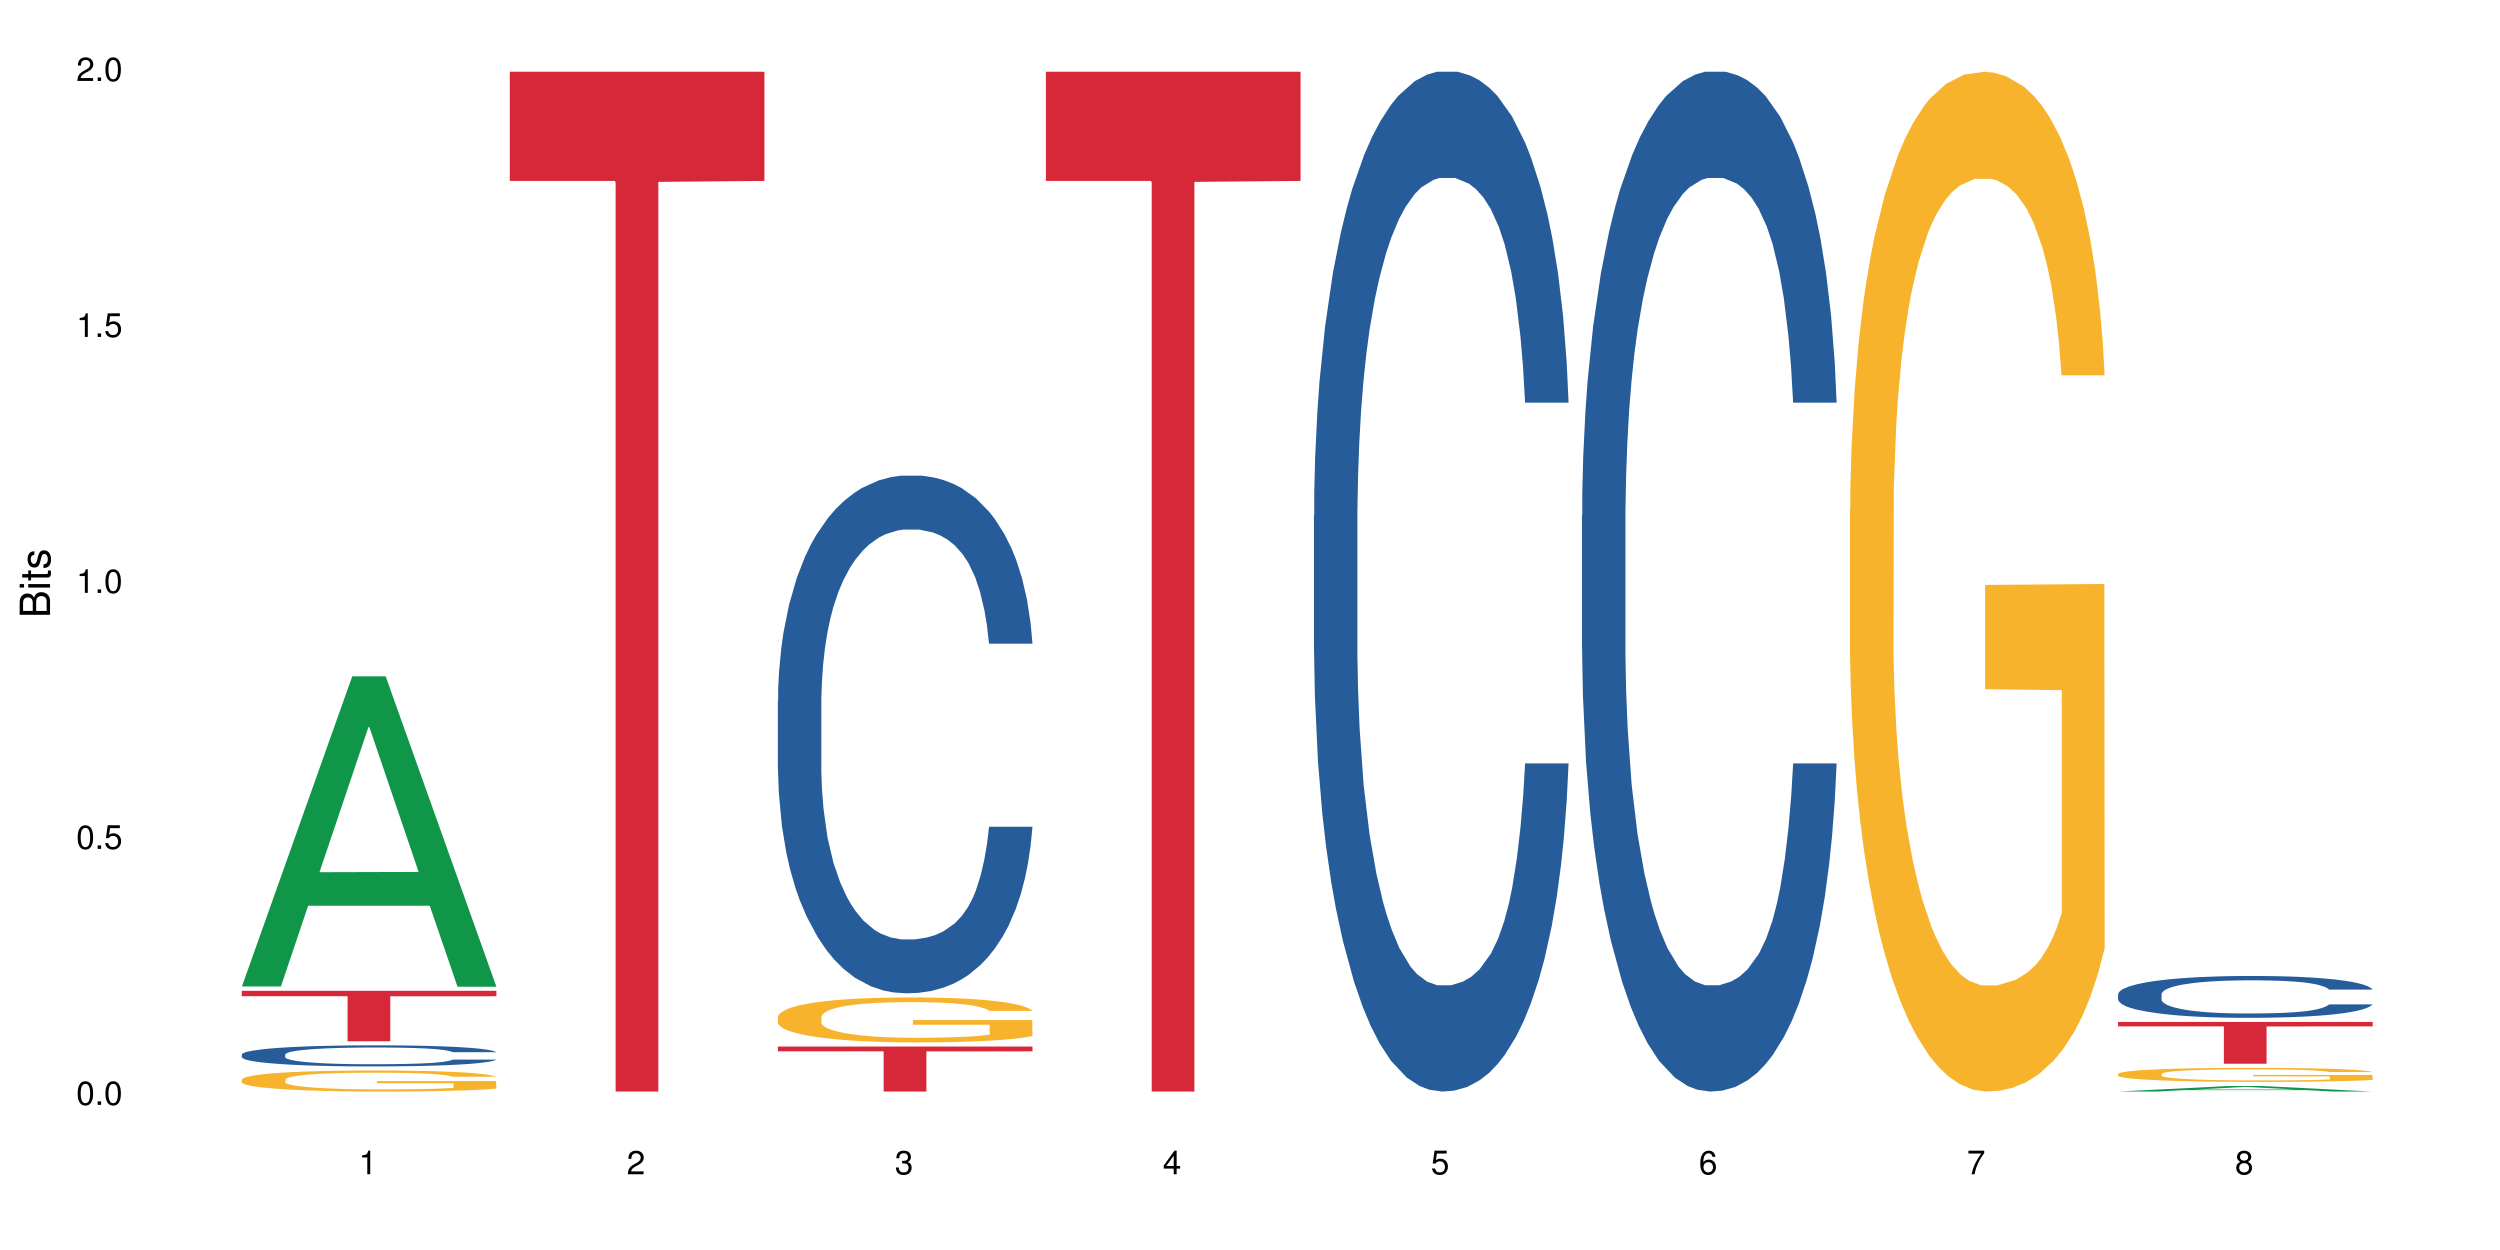 <?xml version="1.0" encoding="UTF-8"?>
<svg xmlns="http://www.w3.org/2000/svg" xmlns:xlink="http://www.w3.org/1999/xlink" width="720pt" height="360pt" viewBox="0 0 720 360" version="1.1">
<defs>
<g>
<symbol overflow="visible" id="glyph0-0">
<path style="stroke:none;" d=""/>
</symbol>
<symbol overflow="visible" id="glyph0-1">
<path style="stroke:none;" d="M 2.641 -6.797 C 2 -6.797 1.422 -6.531 1.078 -6.047 C 0.641 -5.453 0.406 -4.547 0.406 -3.297 C 0.406 -1 1.188 0.219 2.641 0.219 C 4.078 0.219 4.859 -1 4.859 -3.234 C 4.859 -4.562 4.656 -5.438 4.203 -6.047 C 3.844 -6.531 3.281 -6.797 2.641 -6.797 Z M 2.641 -6.047 C 3.547 -6.047 4 -5.125 4 -3.312 C 4 -1.375 3.562 -0.484 2.625 -0.484 C 1.734 -0.484 1.281 -1.422 1.281 -3.281 C 1.281 -5.141 1.734 -6.047 2.641 -6.047 Z M 2.641 -6.047 "/>
</symbol>
<symbol overflow="visible" id="glyph0-2">
<path style="stroke:none;" d="M 1.828 -1 L 0.828 -1 L 0.828 0 L 1.828 0 Z M 1.828 -1 "/>
</symbol>
<symbol overflow="visible" id="glyph0-3">
<path style="stroke:none;" d="M 4.562 -6.797 L 1.062 -6.797 L 0.547 -3.094 L 1.328 -3.094 C 1.719 -3.562 2.047 -3.734 2.578 -3.734 C 3.484 -3.734 4.062 -3.109 4.062 -2.094 C 4.062 -1.125 3.484 -0.531 2.578 -0.531 C 1.828 -0.531 1.375 -0.906 1.188 -1.672 L 0.328 -1.672 C 0.453 -1.109 0.547 -0.844 0.75 -0.594 C 1.125 -0.078 1.828 0.219 2.594 0.219 C 3.969 0.219 4.922 -0.781 4.922 -2.219 C 4.922 -3.562 4.031 -4.484 2.719 -4.484 C 2.25 -4.484 1.859 -4.359 1.469 -4.062 L 1.734 -5.969 L 4.562 -5.969 Z M 4.562 -6.797 "/>
</symbol>
<symbol overflow="visible" id="glyph0-4">
<path style="stroke:none;" d="M 2.484 -4.844 L 2.484 0 L 3.328 0 L 3.328 -6.797 L 2.766 -6.797 C 2.469 -5.75 2.281 -5.609 0.984 -5.453 L 0.984 -4.844 Z M 2.484 -4.844 "/>
</symbol>
<symbol overflow="visible" id="glyph0-5">
<path style="stroke:none;" d="M 4.859 -0.828 L 1.281 -0.828 C 1.359 -1.391 1.672 -1.75 2.5 -2.234 L 3.469 -2.75 C 4.406 -3.266 4.906 -3.969 4.906 -4.812 C 4.906 -5.375 4.672 -5.906 4.266 -6.266 C 3.859 -6.625 3.375 -6.797 2.719 -6.797 C 1.859 -6.797 1.219 -6.5 0.844 -5.922 C 0.609 -5.562 0.5 -5.125 0.484 -4.438 L 1.328 -4.438 C 1.359 -4.906 1.406 -5.188 1.531 -5.406 C 1.75 -5.812 2.188 -6.062 2.703 -6.062 C 3.469 -6.062 4.031 -5.516 4.031 -4.781 C 4.031 -4.25 3.719 -3.797 3.125 -3.438 L 2.234 -2.938 C 0.812 -2.141 0.406 -1.5 0.328 0 L 4.859 0 Z M 4.859 -0.828 "/>
</symbol>
<symbol overflow="visible" id="glyph0-6">
<path style="stroke:none;" d="M 2.125 -3.125 L 2.578 -3.125 C 3.516 -3.125 3.984 -2.703 3.984 -1.891 C 3.984 -1.031 3.469 -0.531 2.578 -0.531 C 1.656 -0.531 1.203 -0.984 1.156 -1.969 L 0.312 -1.969 C 0.344 -1.422 0.438 -1.078 0.609 -0.766 C 0.953 -0.109 1.625 0.219 2.547 0.219 C 3.953 0.219 4.859 -0.609 4.859 -1.906 C 4.859 -2.766 4.516 -3.25 3.703 -3.516 C 4.344 -3.766 4.656 -4.25 4.656 -4.938 C 4.656 -6.109 3.875 -6.797 2.578 -6.797 C 1.203 -6.797 0.484 -6.047 0.453 -4.609 L 1.297 -4.609 C 1.312 -5.016 1.344 -5.25 1.453 -5.453 C 1.641 -5.828 2.062 -6.062 2.594 -6.062 C 3.344 -6.062 3.797 -5.625 3.797 -4.906 C 3.797 -4.422 3.609 -4.141 3.25 -3.984 C 3.016 -3.891 2.719 -3.844 2.125 -3.844 Z M 2.125 -3.125 "/>
</symbol>
<symbol overflow="visible" id="glyph0-7">
<path style="stroke:none;" d="M 3.141 -1.625 L 3.141 0 L 3.984 0 L 3.984 -1.625 L 4.984 -1.625 L 4.984 -2.391 L 3.984 -2.391 L 3.984 -6.797 L 3.359 -6.797 L 0.266 -2.516 L 0.266 -1.625 Z M 3.141 -2.391 L 1 -2.391 L 3.141 -5.359 Z M 3.141 -2.391 "/>
</symbol>
<symbol overflow="visible" id="glyph0-8">
<path style="stroke:none;" d="M 4.781 -5.031 C 4.609 -6.141 3.891 -6.797 2.844 -6.797 C 2.094 -6.797 1.422 -6.438 1.031 -5.828 C 0.609 -5.172 0.406 -4.344 0.406 -3.094 C 0.406 -1.953 0.578 -1.234 0.984 -0.625 C 1.359 -0.078 1.953 0.219 2.703 0.219 C 3.984 0.219 4.922 -0.734 4.922 -2.078 C 4.922 -3.344 4.062 -4.234 2.844 -4.234 C 2.172 -4.234 1.641 -3.969 1.281 -3.469 C 1.281 -5.125 1.828 -6.047 2.797 -6.047 C 3.391 -6.047 3.797 -5.672 3.938 -5.031 Z M 2.734 -3.484 C 3.547 -3.484 4.062 -2.922 4.062 -2 C 4.062 -1.156 3.484 -0.531 2.703 -0.531 C 1.922 -0.531 1.328 -1.188 1.328 -2.047 C 1.328 -2.891 1.906 -3.484 2.734 -3.484 Z M 2.734 -3.484 "/>
</symbol>
<symbol overflow="visible" id="glyph0-9">
<path style="stroke:none;" d="M 4.984 -6.797 L 0.438 -6.797 L 0.438 -5.969 L 4.109 -5.969 C 2.5 -3.656 1.828 -2.234 1.328 0 L 2.219 0 C 2.594 -2.172 3.453 -4.047 4.984 -6.094 Z M 4.984 -6.797 "/>
</symbol>
<symbol overflow="visible" id="glyph0-10">
<path style="stroke:none;" d="M 3.75 -3.578 C 4.453 -4 4.688 -4.344 4.688 -4.984 C 4.688 -6.047 3.844 -6.797 2.641 -6.797 C 1.438 -6.797 0.594 -6.047 0.594 -4.984 C 0.594 -4.359 0.828 -4.016 1.516 -3.578 C 0.734 -3.203 0.359 -2.641 0.359 -1.891 C 0.359 -0.641 1.297 0.219 2.641 0.219 C 3.984 0.219 4.922 -0.641 4.922 -1.875 C 4.922 -2.641 4.531 -3.203 3.75 -3.578 Z M 2.641 -6.047 C 3.359 -6.047 3.812 -5.625 3.812 -4.969 C 3.812 -4.344 3.344 -3.922 2.641 -3.922 C 1.922 -3.922 1.453 -4.344 1.453 -4.984 C 1.453 -5.625 1.922 -6.047 2.641 -6.047 Z M 2.641 -3.203 C 3.484 -3.203 4.062 -2.672 4.062 -1.875 C 4.062 -1.062 3.484 -0.531 2.625 -0.531 C 1.797 -0.531 1.219 -1.078 1.219 -1.875 C 1.219 -2.672 1.797 -3.203 2.641 -3.203 Z M 2.641 -3.203 "/>
</symbol>
<symbol overflow="visible" id="glyph1-0">
<path style="stroke:none;" d=""/>
</symbol>
<symbol overflow="visible" id="glyph1-1">
<path style="stroke:none;" d="M 0 -0.953 L 0 -4.891 C 0 -5.719 -0.234 -6.344 -0.734 -6.797 C -1.188 -7.234 -1.812 -7.469 -2.5 -7.469 C -3.547 -7.469 -4.188 -7 -4.625 -5.875 C -4.984 -6.672 -5.641 -7.094 -6.531 -7.094 C -7.156 -7.094 -7.734 -6.859 -8.141 -6.391 C -8.562 -5.938 -8.75 -5.344 -8.75 -4.5 L -8.75 -0.953 Z M -4.984 -2.062 L -7.766 -2.062 L -7.766 -4.219 C -7.766 -4.844 -7.688 -5.203 -7.453 -5.5 C -7.219 -5.812 -6.859 -5.969 -6.375 -5.969 C -5.906 -5.969 -5.531 -5.812 -5.297 -5.5 C -5.062 -5.203 -4.984 -4.844 -4.984 -4.219 Z M -0.984 -2.062 L -4 -2.062 L -4 -4.781 C -4 -5.328 -3.859 -5.688 -3.578 -5.953 C -3.297 -6.219 -2.922 -6.359 -2.484 -6.359 C -2.062 -6.359 -1.688 -6.219 -1.406 -5.953 C -1.109 -5.688 -0.984 -5.328 -0.984 -4.781 Z M -0.984 -2.062 "/>
</symbol>
<symbol overflow="visible" id="glyph1-2">
<path style="stroke:none;" d="M -6.281 -1.797 L -6.281 -0.797 L 0 -0.797 L 0 -1.797 Z M -8.75 -1.797 L -8.75 -0.797 L -7.484 -0.797 L -7.484 -1.797 Z M -8.75 -1.797 "/>
</symbol>
<symbol overflow="visible" id="glyph1-3">
<path style="stroke:none;" d="M -6.281 -3.047 L -6.281 -2.016 L -8.016 -2.016 L -8.016 -1.016 L -6.281 -1.016 L -6.281 -0.172 L -5.469 -0.172 L -5.469 -1.016 L -0.719 -1.016 C -0.078 -1.016 0.281 -1.453 0.281 -2.234 C 0.281 -2.469 0.25 -2.719 0.188 -3.047 L -0.641 -3.047 C -0.609 -2.922 -0.594 -2.766 -0.594 -2.562 C -0.594 -2.141 -0.719 -2.016 -1.156 -2.016 L -5.469 -2.016 L -5.469 -3.047 Z M -6.281 -3.047 "/>
</symbol>
<symbol overflow="visible" id="glyph1-4">
<path style="stroke:none;" d="M -4.531 -5.25 C -5.766 -5.25 -6.469 -4.422 -6.469 -2.969 C -6.469 -1.516 -5.719 -0.562 -4.547 -0.562 C -3.562 -0.562 -3.094 -1.062 -2.734 -2.562 L -2.516 -3.484 C -2.344 -4.188 -2.094 -4.469 -1.625 -4.469 C -1.047 -4.469 -0.641 -3.875 -0.641 -3 C -0.641 -2.453 -0.797 -2 -1.062 -1.75 C -1.25 -1.594 -1.422 -1.531 -1.875 -1.469 L -1.875 -0.406 C -0.422 -0.453 0.281 -1.266 0.281 -2.922 C 0.281 -4.5 -0.5 -5.516 -1.719 -5.516 C -2.656 -5.516 -3.172 -4.984 -3.469 -3.734 L -3.703 -2.766 C -3.891 -1.953 -4.156 -1.609 -4.594 -1.609 C -5.172 -1.609 -5.547 -2.125 -5.547 -2.938 C -5.547 -3.75 -5.203 -4.172 -4.531 -4.203 Z M -4.531 -5.25 "/>
</symbol>
</g>
</defs>
<g id="surface17667">
<rect x="0" y="0" width="720" height="360" style="fill:rgb(100%,100%,100%);fill-opacity:1;stroke:none;"/>
<path style=" stroke:none;fill-rule:nonzero;fill:rgb(6.275%,58.824%,28.235%);fill-opacity:1;" d="M 69.629 284.098 L 69.707 284.012 L 101.441 194.793 L 111.078 194.793 L 142.965 284.18 L 131.762 284.18 L 123.77 260.848 L 88.746 260.848 L 80.91 284.098 L 69.629 284.098 L 92.117 251.195 L 120.559 251.113 L 106.375 209.398 L 106.219 209.312 L 106.062 209.566 L 92.039 251.113 L 92.117 251.195 Z M 69.629 284.098 "/>
<path style=" stroke:none;fill-rule:nonzero;fill:rgb(14.51%,36.078%,60%);fill-opacity:1;" d="M 69.629 303.699 L 69.719 303.691 L 69.719 303.559 L 69.988 303.348 L 70.613 303.082 L 71.238 302.898 L 72.848 302.574 L 75.086 302.258 L 77.41 302.012 L 79.109 301.867 L 80.629 301.758 L 84.117 301.555 L 86.355 301.449 L 88.77 301.352 L 91.719 301.258 L 93.867 301.203 L 98.695 301.113 L 102.273 301.074 L 105.047 301.059 L 111.039 301.059 L 114.613 301.082 L 117.207 301.109 L 120.07 301.152 L 122.484 301.203 L 126.688 301.324 L 130.445 301.48 L 132.145 301.57 L 134.828 301.742 L 136.883 301.906 L 138.316 302.051 L 139.926 302.258 L 141.355 302.508 L 142.43 302.789 L 142.965 303.027 L 130.445 303.027 L 129.82 302.805 L 129.102 302.633 L 127.762 302.406 L 126.422 302.246 L 124.543 302.086 L 122.844 301.98 L 120.516 301.875 L 118.461 301.809 L 116.312 301.758 L 114.258 301.727 L 110.32 301.691 L 105.762 301.691 L 104.062 301.703 L 100.574 301.746 L 98.695 301.785 L 96.012 301.863 L 94.133 301.934 L 91.898 302.047 L 90.379 302.141 L 88.5 302.285 L 87.16 302.414 L 85.637 302.594 L 84.742 302.734 L 83.938 302.891 L 83.223 303.07 L 82.688 303.266 L 82.328 303.473 L 82.148 303.672 L 82.148 304.531 L 82.328 304.73 L 82.777 304.961 L 83.938 305.301 L 85.637 305.594 L 87.605 305.828 L 89.484 305.992 L 90.559 306.07 L 91.988 306.16 L 94.223 306.27 L 97.445 306.383 L 99.32 306.426 L 102.184 306.473 L 105.137 306.492 L 109.07 306.492 L 112.559 306.473 L 114.883 306.441 L 117.297 306.398 L 120.605 306.305 L 122.664 306.215 L 124.453 306.109 L 125.793 306.004 L 126.688 305.918 L 128.031 305.746 L 129.102 305.555 L 129.906 305.363 L 130.445 305.172 L 142.965 305.172 L 142.43 305.395 L 141.625 305.613 L 140.82 305.773 L 139.566 305.965 L 138.137 306.137 L 136.078 306.332 L 134.379 306.461 L 132.145 306.598 L 130.086 306.703 L 127.852 306.797 L 124.543 306.91 L 122.395 306.965 L 120.07 307.016 L 117.297 307.059 L 113.809 307.098 L 110.055 307.121 L 106.566 307.125 L 102.809 307.113 L 100.035 307.094 L 96.371 307.043 L 91.809 306.941 L 88.5 306.836 L 85.906 306.73 L 83.672 306.621 L 81.168 306.473 L 77.945 306.227 L 75.98 306.039 L 74.637 305.883 L 73.117 305.668 L 72.043 305.473 L 70.793 305.164 L 69.898 304.77 L 69.629 304.465 Z M 69.629 303.699 "/>
<path style=" stroke:none;fill-rule:nonzero;fill:rgb(96.863%,70.196%,16.863%);fill-opacity:1;" d="M 69.629 310.902 L 69.719 310.898 L 69.719 310.785 L 70.078 310.539 L 70.973 310.195 L 72.133 309.91 L 73.387 309.691 L 74.191 309.574 L 75.531 309.406 L 76.695 309.285 L 79.645 309.035 L 83.402 308.805 L 85.461 308.703 L 87.785 308.609 L 91.094 308.504 L 92.613 308.465 L 97.266 308.375 L 102.543 308.32 L 108.355 308.305 L 111.039 308.309 L 114.703 308.332 L 119.711 308.395 L 122.574 308.449 L 124.809 308.504 L 127.137 308.578 L 129.996 308.688 L 132.68 308.82 L 134.828 308.953 L 136.973 309.117 L 138.762 309.297 L 140.281 309.488 L 141.625 309.723 L 142.43 309.918 L 142.965 310.109 L 130.535 310.109 L 129.82 309.918 L 129.016 309.766 L 127.672 309.586 L 126.332 309.453 L 124.988 309.348 L 122.484 309.203 L 120.34 309.113 L 117.656 309.035 L 115.062 308.984 L 112.109 308.953 L 110.32 308.941 L 105.582 308.941 L 101.289 308.98 L 98.785 309.023 L 96.996 309.07 L 94.492 309.152 L 92.973 309.219 L 92.078 309.262 L 89.395 309.434 L 87.605 309.59 L 86.621 309.695 L 85.371 309.863 L 84.477 310.012 L 83.492 310.234 L 82.953 310.398 L 82.238 310.777 L 82.148 311.773 L 82.418 311.984 L 82.953 312.211 L 83.672 312.41 L 84.742 312.621 L 85.816 312.781 L 87.695 312.996 L 89.305 313.141 L 90.559 313.234 L 92.973 313.383 L 93.957 313.434 L 96.281 313.535 L 98.695 313.613 L 101.648 313.68 L 103.883 313.711 L 107.461 313.738 L 112.02 313.738 L 117.387 313.707 L 120.785 313.66 L 123.109 313.617 L 124.633 313.578 L 126.508 313.516 L 127.852 313.461 L 129.102 313.402 L 130.625 313.309 L 130.625 311.984 L 108.535 311.977 L 108.535 311.355 L 142.875 311.352 L 142.965 313.516 L 141.086 313.668 L 138.762 313.812 L 136.527 313.922 L 134.199 314.016 L 130.891 314.121 L 128.207 314.188 L 124.094 314.266 L 120.34 314.316 L 116.402 314.348 L 112.914 314.363 L 108.801 314.371 L 105.137 314.359 L 101.199 314.328 L 98.07 314.281 L 95.207 314.227 L 92.344 314.156 L 88.77 314.039 L 86.441 313.945 L 84.027 313.828 L 81.613 313.688 L 79.469 313.539 L 78.035 313.422 L 76.605 313.289 L 75.086 313.125 L 73.652 312.938 L 72.582 312.766 L 71.598 312.57 L 70.883 312.387 L 70.164 312.137 L 69.809 311.938 L 69.629 311.766 Z M 69.629 310.902 "/>
<path style=" stroke:none;fill-rule:nonzero;fill:rgb(83.922%,15.686%,22.353%);fill-opacity:1;" d="M 69.629 285.359 L 142.965 285.359 L 142.965 286.914 L 112.402 286.93 L 112.402 299.879 L 100.105 299.879 L 100.105 286.941 L 99.926 286.914 L 69.629 286.914 Z M 69.629 285.359 "/>
<path style=" stroke:none;fill-rule:nonzero;fill:rgb(83.922%,15.686%,22.353%);fill-opacity:1;" d="M 146.824 20.664 L 220.16 20.664 L 220.16 52.102 L 189.598 52.379 L 189.598 314.371 L 177.301 314.371 L 177.301 52.652 L 177.121 52.102 L 146.824 52.102 Z M 146.824 20.664 "/>
<path style=" stroke:none;fill-rule:nonzero;fill:rgb(14.51%,36.078%,60%);fill-opacity:1;" d="M 224.02 201.855 L 224.109 201.723 L 224.109 198.449 L 224.379 193.27 L 225.004 186.73 L 225.633 182.23 L 227.242 174.191 L 229.477 166.422 L 231.801 160.426 L 233.5 156.883 L 235.023 154.156 L 238.508 149.113 L 240.746 146.523 L 243.16 144.207 L 246.113 141.891 L 248.258 140.527 L 253.086 138.348 L 256.664 137.395 L 259.438 136.984 L 265.43 136.984 L 269.008 137.531 L 271.602 138.211 L 274.461 139.301 L 276.875 140.527 L 281.082 143.527 L 284.836 147.344 L 286.535 149.523 L 289.219 153.746 L 291.277 157.836 L 292.707 161.379 L 294.316 166.422 L 295.746 172.555 L 296.82 179.508 L 297.355 185.367 L 284.836 185.367 L 284.211 179.914 L 283.496 175.691 L 282.152 170.102 L 280.812 166.148 L 278.934 162.199 L 277.234 159.609 L 274.91 157.02 L 272.852 155.383 L 270.707 154.156 L 268.648 153.34 L 264.715 152.52 L 260.152 152.52 L 258.453 152.793 L 254.965 153.883 L 253.086 154.84 L 250.406 156.746 L 248.527 158.52 L 246.289 161.242 L 244.77 163.562 L 242.891 167.105 L 241.551 170.238 L 240.031 174.734 L 239.137 178.145 L 238.332 181.961 L 237.613 186.457 L 237.078 191.227 L 236.723 196.27 L 236.543 201.176 L 236.543 222.301 L 236.723 227.207 L 237.168 232.93 L 238.332 241.246 L 240.031 248.469 L 241.996 254.191 L 243.875 258.281 L 244.949 260.188 L 246.379 262.367 L 248.617 265.094 L 251.836 267.82 L 253.715 268.91 L 256.574 270 L 259.527 270.547 L 263.461 270.547 L 266.949 270 L 269.273 269.32 L 271.691 268.23 L 275 265.914 L 277.055 263.73 L 278.844 261.141 L 280.188 258.555 L 281.082 256.371 L 282.422 252.148 L 283.496 247.512 L 284.301 242.742 L 284.836 238.109 L 297.355 238.109 L 296.82 243.562 L 296.016 248.875 L 295.211 252.828 L 293.957 257.598 L 292.527 261.824 L 290.473 266.594 L 288.773 269.73 L 286.535 273.137 L 284.48 275.727 L 282.242 278.043 L 278.934 280.77 L 276.789 282.129 L 274.461 283.355 L 271.691 284.449 L 268.203 285.402 L 264.445 285.945 L 260.957 286.082 L 257.203 285.809 L 254.43 285.266 L 250.762 284.039 L 246.199 281.586 L 242.891 278.996 L 240.297 276.406 L 238.062 273.68 L 235.559 270 L 232.34 264.004 L 230.371 259.371 L 229.031 255.555 L 227.508 250.238 L 226.438 245.469 L 225.184 237.836 L 224.289 228.16 L 224.02 220.664 Z M 224.02 201.855 "/>
<path style=" stroke:none;fill-rule:nonzero;fill:rgb(96.863%,70.196%,16.863%);fill-opacity:1;" d="M 224.02 292.816 L 224.109 292.805 L 224.109 292.566 L 224.469 292.035 L 225.363 291.301 L 226.523 290.695 L 227.777 290.223 L 228.582 289.973 L 229.926 289.617 L 231.086 289.359 L 234.039 288.824 L 237.793 288.328 L 239.852 288.113 L 242.176 287.914 L 245.484 287.688 L 247.004 287.605 L 251.656 287.418 L 256.934 287.297 L 262.746 287.262 L 265.43 287.273 L 269.098 287.32 L 274.105 287.453 L 276.965 287.57 L 279.203 287.688 L 281.527 287.844 L 284.391 288.078 L 287.074 288.363 L 289.219 288.648 L 291.367 289.004 L 293.152 289.383 L 294.676 289.797 L 296.016 290.293 L 296.82 290.707 L 297.355 291.121 L 284.926 291.121 L 284.211 290.707 L 283.406 290.387 L 282.062 289.996 L 280.723 289.715 L 279.383 289.488 L 276.875 289.18 L 274.73 288.992 L 272.047 288.824 L 269.453 288.719 L 266.504 288.648 L 264.715 288.625 L 259.973 288.625 L 255.68 288.707 L 253.176 288.801 L 251.387 288.895 L 248.883 289.074 L 247.363 289.215 L 246.469 289.312 L 243.785 289.68 L 241.996 290.008 L 241.016 290.234 L 239.762 290.59 L 238.867 290.91 L 237.883 291.383 L 237.348 291.738 L 236.633 292.543 L 236.543 294.676 L 236.809 295.125 L 237.348 295.609 L 238.062 296.035 L 239.137 296.484 L 240.207 296.828 L 242.086 297.289 L 243.695 297.598 L 244.949 297.801 L 247.363 298.121 L 248.348 298.227 L 250.672 298.438 L 253.086 298.605 L 256.039 298.746 L 258.273 298.816 L 261.852 298.879 L 266.414 298.879 L 271.777 298.805 L 275.176 298.711 L 277.504 298.617 L 279.023 298.535 L 280.902 298.402 L 282.242 298.285 L 283.496 298.156 L 285.016 297.953 L 285.016 295.125 L 262.926 295.113 L 262.926 293.785 L 297.27 293.773 L 297.355 298.402 L 295.48 298.723 L 293.152 299.031 L 290.918 299.27 L 288.594 299.469 L 285.285 299.695 L 282.602 299.836 L 278.488 300 L 274.73 300.109 L 270.797 300.18 L 267.309 300.215 L 263.195 300.227 L 259.527 300.203 L 255.59 300.133 L 252.461 300.039 L 249.598 299.918 L 246.738 299.766 L 243.16 299.516 L 240.836 299.316 L 238.422 299.066 L 236.004 298.77 L 233.859 298.449 L 232.43 298.203 L 230.996 297.918 L 229.477 297.562 L 228.047 297.16 L 226.973 296.793 L 225.988 296.379 L 225.273 295.988 L 224.559 295.457 L 224.199 295.027 L 224.02 294.664 Z M 224.02 292.816 "/>
<path style=" stroke:none;fill-rule:nonzero;fill:rgb(83.922%,15.686%,22.353%);fill-opacity:1;" d="M 224.02 301.406 L 297.355 301.406 L 297.355 302.793 L 266.793 302.805 L 266.793 314.371 L 254.496 314.371 L 254.496 302.82 L 254.316 302.793 L 224.02 302.793 Z M 224.02 301.406 "/>
<path style=" stroke:none;fill-rule:nonzero;fill:rgb(83.922%,15.686%,22.353%);fill-opacity:1;" d="M 301.219 20.664 L 374.555 20.664 L 374.555 52.102 L 343.988 52.379 L 343.988 314.371 L 331.691 314.371 L 331.691 52.652 L 331.516 52.102 L 301.219 52.102 Z M 301.219 20.664 "/>
<path style=" stroke:none;fill-rule:nonzero;fill:rgb(14.51%,36.078%,60%);fill-opacity:1;" d="M 378.414 148.457 L 378.504 148.188 L 378.504 141.742 L 378.77 131.543 L 379.398 118.656 L 380.023 109.797 L 381.633 93.957 L 383.867 78.652 L 386.195 66.84 L 387.895 59.859 L 389.414 54.492 L 392.902 44.559 L 395.137 39.457 L 397.551 34.891 L 400.504 30.328 L 402.648 27.645 L 407.48 23.348 L 411.055 21.469 L 413.828 20.664 L 419.82 20.664 L 423.398 21.738 L 425.992 23.078 L 428.855 25.227 L 431.27 27.645 L 435.473 33.551 L 439.227 41.066 L 440.926 45.363 L 443.609 53.684 L 445.668 61.738 L 447.098 68.719 L 448.707 78.652 L 450.141 90.734 L 451.211 104.426 L 451.75 115.969 L 439.227 115.969 L 438.602 105.23 L 437.887 96.91 L 436.547 85.902 L 435.203 78.117 L 433.324 70.332 L 431.625 65.23 L 429.301 60.129 L 427.246 56.906 L 425.098 54.492 L 423.039 52.879 L 419.105 51.27 L 414.543 51.27 L 412.844 51.805 L 409.355 53.953 L 407.48 55.832 L 404.797 59.59 L 402.918 63.082 L 400.684 68.449 L 399.16 73.016 L 397.285 79.996 L 395.941 86.172 L 394.422 95.031 L 393.527 101.742 L 392.723 109.258 L 392.008 118.117 L 391.469 127.516 L 391.113 137.449 L 390.934 147.113 L 390.934 188.727 L 391.113 198.391 L 391.559 209.668 L 392.723 226.043 L 394.422 240.273 L 396.391 251.547 L 398.266 259.602 L 399.34 263.359 L 400.773 267.656 L 403.008 273.027 L 406.227 278.395 L 408.105 280.543 L 410.969 282.691 L 413.918 283.766 L 417.855 283.766 L 421.34 282.691 L 423.668 281.348 L 426.082 279.199 L 429.391 274.637 L 431.449 270.34 L 433.234 265.242 L 434.578 260.141 L 435.473 255.844 L 436.812 247.52 L 437.887 238.395 L 438.691 228.996 L 439.227 219.867 L 451.75 219.867 L 451.211 230.609 L 450.406 241.078 L 449.602 248.863 L 448.352 258.262 L 446.918 266.582 L 444.863 275.98 L 443.164 282.152 L 440.926 288.867 L 438.871 293.969 L 436.637 298.531 L 433.324 303.898 L 431.18 306.586 L 428.855 309 L 426.082 311.148 L 422.594 313.027 L 418.836 314.102 L 415.348 314.371 L 411.594 313.832 L 408.82 312.762 L 405.152 310.344 L 400.594 305.512 L 397.285 300.41 L 394.691 295.309 L 392.453 289.941 L 389.949 282.691 L 386.73 270.879 L 384.762 261.75 L 383.422 254.234 L 381.902 243.762 L 380.828 234.367 L 379.574 219.332 L 378.68 200.27 L 378.414 185.504 Z M 378.414 148.457 "/>
<path style=" stroke:none;fill-rule:nonzero;fill:rgb(14.51%,36.078%,60%);fill-opacity:1;" d="M 455.609 148.457 L 455.699 148.188 L 455.699 141.742 L 455.965 131.543 L 456.594 118.656 L 457.219 109.797 L 458.828 93.957 L 461.066 78.652 L 463.391 66.84 L 465.09 59.859 L 466.609 54.492 L 470.098 44.559 L 472.332 39.457 L 474.746 34.891 L 477.699 30.328 L 479.848 27.645 L 484.676 23.348 L 488.254 21.469 L 491.023 20.664 L 497.016 20.664 L 500.594 21.738 L 503.188 23.078 L 506.051 25.227 L 508.465 27.645 L 512.668 33.551 L 516.426 41.066 L 518.125 45.363 L 520.805 53.684 L 522.863 61.738 L 524.293 68.719 L 525.906 78.652 L 527.336 90.734 L 528.41 104.426 L 528.945 115.969 L 516.426 115.969 L 515.797 105.23 L 515.082 96.91 L 513.742 85.902 L 512.398 78.117 L 510.523 70.332 L 508.824 65.23 L 506.496 60.129 L 504.441 56.906 L 502.293 54.492 L 500.238 52.879 L 496.301 51.27 L 491.742 51.27 L 490.043 51.805 L 486.555 53.953 L 484.676 55.832 L 481.992 59.59 L 480.113 63.082 L 477.879 68.449 L 476.359 73.016 L 474.48 79.996 L 473.137 86.172 L 471.617 95.031 L 470.723 101.742 L 469.918 109.258 L 469.203 118.117 L 468.668 127.516 L 468.309 137.449 L 468.129 147.113 L 468.129 188.727 L 468.309 198.391 L 468.758 209.668 L 469.918 226.043 L 471.617 240.273 L 473.586 251.547 L 475.465 259.602 L 476.535 263.359 L 477.969 267.656 L 480.203 273.027 L 483.422 278.395 L 485.301 280.543 L 488.164 282.691 L 491.113 283.766 L 495.051 283.766 L 498.539 282.691 L 500.863 281.348 L 503.277 279.199 L 506.586 274.637 L 508.645 270.34 L 510.434 265.242 L 511.773 260.141 L 512.668 255.844 L 514.008 247.52 L 515.082 238.395 L 515.887 228.996 L 516.426 219.867 L 528.945 219.867 L 528.41 230.609 L 527.605 241.078 L 526.797 248.863 L 525.547 258.262 L 524.117 266.582 L 522.059 275.98 L 520.359 282.152 L 518.125 288.867 L 516.066 293.969 L 513.832 298.531 L 510.523 303.898 L 508.375 306.586 L 506.051 309 L 503.277 311.148 L 499.789 313.027 L 496.035 314.102 L 492.547 314.371 L 488.789 313.832 L 486.016 312.762 L 482.352 310.344 L 477.789 305.512 L 474.48 300.41 L 471.887 295.309 L 469.648 289.941 L 467.145 282.691 L 463.926 270.879 L 461.957 261.75 L 460.617 254.234 L 459.098 243.762 L 458.023 234.367 L 456.773 219.332 L 455.879 200.27 L 455.609 185.504 Z M 455.609 148.457 "/>
<path style=" stroke:none;fill-rule:nonzero;fill:rgb(96.863%,70.196%,16.863%);fill-opacity:1;" d="M 532.805 146.461 L 532.895 146.191 L 532.895 140.828 L 533.254 128.758 L 534.145 112.129 L 535.309 98.449 L 536.562 87.719 L 537.367 82.086 L 538.707 74.039 L 539.871 68.141 L 542.82 56.07 L 546.578 44.805 L 548.637 39.977 L 550.961 35.414 L 554.27 30.32 L 555.789 28.441 L 560.441 24.148 L 565.715 21.469 L 571.531 20.664 L 574.215 20.93 L 577.879 22.004 L 582.887 24.953 L 585.75 27.637 L 587.984 30.32 L 590.312 33.805 L 593.172 39.172 L 595.855 45.609 L 598.004 52.047 L 600.148 60.094 L 601.938 68.676 L 603.457 78.062 L 604.801 89.328 L 605.605 98.715 L 606.141 108.105 L 593.711 108.105 L 592.996 98.715 L 592.188 91.477 L 590.848 82.625 L 589.508 76.188 L 588.164 71.09 L 585.66 64.117 L 583.516 59.824 L 580.832 56.07 L 578.238 53.656 L 575.285 52.047 L 573.496 51.508 L 568.758 51.508 L 564.465 53.387 L 561.961 55.531 L 560.172 57.68 L 557.668 61.703 L 556.148 64.922 L 555.254 67.066 L 552.57 75.383 L 550.781 82.891 L 549.797 87.988 L 548.547 96.035 L 547.652 103.277 L 546.668 114.004 L 546.129 122.051 L 545.414 140.293 L 545.324 188.574 L 545.594 198.766 L 546.129 209.762 L 546.848 219.418 L 547.918 229.609 L 548.992 237.391 L 550.871 247.852 L 552.48 254.824 L 553.734 259.383 L 556.148 266.625 L 557.133 269.039 L 559.457 273.867 L 561.871 277.625 L 564.824 280.844 L 567.059 282.453 L 570.637 283.793 L 575.195 283.793 L 580.562 282.184 L 583.961 280.039 L 586.285 277.891 L 587.809 276.016 L 589.684 273.062 L 591.027 270.383 L 592.277 267.43 L 593.801 262.871 L 593.801 198.766 L 571.707 198.496 L 571.707 168.457 L 606.051 168.188 L 606.141 273.062 L 604.262 280.305 L 601.938 287.281 L 599.703 292.645 L 597.375 297.203 L 594.066 302.301 L 591.383 305.52 L 587.27 309.273 L 583.516 311.688 L 579.578 313.297 L 576.09 314.102 L 571.977 314.371 L 568.309 313.836 L 564.375 312.227 L 561.246 310.078 L 558.383 307.398 L 555.52 303.91 L 551.945 298.277 L 549.617 293.719 L 547.203 288.086 L 544.789 281.379 L 542.645 274.137 L 541.211 268.504 L 539.781 262.066 L 538.262 254.02 L 536.828 244.898 L 535.758 236.586 L 534.773 227.195 L 534.059 218.344 L 533.34 206.277 L 532.984 196.621 L 532.805 188.305 Z M 532.805 146.461 "/>
<path style=" stroke:none;fill-rule:nonzero;fill:rgb(6.275%,58.824%,28.235%);fill-opacity:1;" d="M 610 314.371 L 610.078 314.367 L 641.812 312.766 L 651.449 312.766 L 683.336 314.371 L 672.133 314.371 L 664.141 313.953 L 629.117 313.953 L 621.285 314.371 L 610 314.371 L 632.488 313.777 L 660.93 313.777 L 646.746 313.027 L 646.59 313.027 L 646.434 313.031 L 632.41 313.777 L 632.488 313.777 Z M 610 314.371 "/>
<path style=" stroke:none;fill-rule:nonzero;fill:rgb(14.51%,36.078%,60%);fill-opacity:1;" d="M 610 286.332 L 610.09 286.32 L 610.09 286.055 L 610.359 285.637 L 610.984 285.109 L 611.609 284.746 L 613.219 284.094 L 615.457 283.465 L 617.781 282.98 L 619.48 282.695 L 621 282.477 L 624.488 282.066 L 626.727 281.859 L 629.141 281.672 L 632.09 281.484 L 634.238 281.375 L 639.066 281.199 L 642.645 281.121 L 645.418 281.086 L 651.41 281.086 L 654.988 281.133 L 657.578 281.188 L 660.441 281.273 L 662.855 281.375 L 667.059 281.617 L 670.816 281.926 L 672.516 282.102 L 675.199 282.441 L 677.254 282.773 L 678.688 283.059 L 680.297 283.465 L 681.727 283.961 L 682.801 284.523 L 683.336 284.996 L 670.816 284.996 L 670.191 284.559 L 669.477 284.215 L 668.133 283.766 L 666.793 283.445 L 664.914 283.125 L 663.215 282.914 L 660.891 282.707 L 658.832 282.574 L 656.688 282.477 L 654.629 282.41 L 650.695 282.344 L 646.133 282.344 L 644.434 282.367 L 640.945 282.453 L 639.066 282.531 L 636.383 282.684 L 634.508 282.828 L 632.27 283.047 L 630.75 283.234 L 628.871 283.523 L 627.531 283.773 L 626.008 284.137 L 625.117 284.414 L 624.309 284.723 L 623.594 285.086 L 623.059 285.473 L 622.699 285.879 L 622.523 286.273 L 622.523 287.98 L 622.699 288.379 L 623.148 288.84 L 624.309 289.512 L 626.008 290.098 L 627.977 290.559 L 629.855 290.891 L 630.93 291.043 L 632.359 291.219 L 634.594 291.441 L 637.816 291.66 L 639.691 291.75 L 642.555 291.836 L 645.508 291.879 L 649.441 291.879 L 652.93 291.836 L 655.254 291.781 L 657.668 291.695 L 660.977 291.508 L 663.035 291.332 L 664.824 291.121 L 666.164 290.91 L 667.059 290.734 L 668.402 290.395 L 669.477 290.02 L 670.281 289.633 L 670.816 289.258 L 683.336 289.258 L 682.801 289.699 L 681.996 290.129 L 681.191 290.449 L 679.938 290.836 L 678.508 291.176 L 676.449 291.562 L 674.75 291.816 L 672.516 292.09 L 670.457 292.301 L 668.223 292.488 L 664.914 292.707 L 662.766 292.816 L 660.441 292.914 L 657.668 293.004 L 654.18 293.082 L 650.426 293.125 L 646.938 293.137 L 643.18 293.113 L 640.41 293.07 L 636.742 292.973 L 632.18 292.773 L 628.871 292.562 L 626.277 292.355 L 624.043 292.133 L 621.539 291.836 L 618.316 291.352 L 616.352 290.977 L 615.008 290.668 L 613.488 290.238 L 612.414 289.855 L 611.164 289.238 L 610.27 288.457 L 610 287.852 Z M 610 286.332 "/>
<path style=" stroke:none;fill-rule:nonzero;fill:rgb(96.863%,70.196%,16.863%);fill-opacity:1;" d="M 610 309.273 L 610.09 309.27 L 610.09 309.199 L 610.449 309.031 L 611.344 308.801 L 612.504 308.613 L 613.758 308.465 L 614.562 308.391 L 615.902 308.277 L 617.066 308.195 L 620.016 308.031 L 623.773 307.875 L 625.832 307.809 L 628.156 307.746 L 631.465 307.676 L 632.984 307.652 L 637.637 307.59 L 642.914 307.555 L 648.727 307.543 L 651.41 307.547 L 655.074 307.562 L 660.086 307.602 L 662.945 307.641 L 665.184 307.676 L 667.508 307.727 L 670.367 307.797 L 673.051 307.887 L 675.199 307.977 L 677.344 308.086 L 679.133 308.203 L 680.652 308.332 L 681.996 308.488 L 682.801 308.617 L 683.336 308.746 L 670.906 308.746 L 670.191 308.617 L 669.387 308.52 L 668.043 308.398 L 666.703 308.309 L 665.359 308.238 L 662.855 308.141 L 660.711 308.082 L 658.027 308.031 L 655.434 307.996 L 652.48 307.977 L 650.695 307.969 L 645.953 307.969 L 641.66 307.992 L 639.156 308.023 L 637.367 308.055 L 634.863 308.109 L 633.344 308.152 L 632.449 308.184 L 629.766 308.297 L 627.977 308.398 L 626.992 308.469 L 625.742 308.582 L 624.848 308.68 L 623.863 308.828 L 623.328 308.938 L 622.609 309.191 L 622.523 309.855 L 622.789 309.996 L 623.328 310.145 L 624.043 310.277 L 625.117 310.418 L 626.188 310.527 L 628.066 310.672 L 629.676 310.766 L 630.93 310.828 L 633.344 310.93 L 634.328 310.961 L 636.652 311.027 L 639.066 311.082 L 642.02 311.125 L 644.254 311.148 L 647.832 311.164 L 652.395 311.164 L 657.758 311.145 L 661.156 311.113 L 663.484 311.082 L 665.004 311.059 L 666.883 311.016 L 668.223 310.98 L 669.477 310.941 L 670.996 310.879 L 670.996 309.996 L 648.906 309.992 L 648.906 309.578 L 683.246 309.574 L 683.336 311.016 L 681.457 311.117 L 679.133 311.215 L 676.898 311.285 L 674.574 311.348 L 671.262 311.418 L 668.582 311.465 L 664.465 311.516 L 660.711 311.551 L 656.773 311.57 L 653.285 311.582 L 649.172 311.586 L 645.508 311.578 L 641.57 311.555 L 638.441 311.527 L 635.578 311.488 L 632.719 311.441 L 629.141 311.363 L 626.816 311.301 L 624.398 311.223 L 621.984 311.133 L 619.84 311.031 L 618.406 310.953 L 616.977 310.867 L 615.457 310.754 L 614.027 310.629 L 612.953 310.516 L 611.969 310.387 L 611.254 310.266 L 610.539 310.098 L 610.18 309.965 L 610 309.852 Z M 610 309.273 "/>
<path style=" stroke:none;fill-rule:nonzero;fill:rgb(83.922%,15.686%,22.353%);fill-opacity:1;" d="M 610 294.316 L 683.336 294.316 L 683.336 295.605 L 652.773 295.617 L 652.773 306.363 L 640.477 306.363 L 640.477 295.629 L 640.297 295.605 L 610 295.605 Z M 610 294.316 "/>
<g style="fill:rgb(0%,0%,0%);fill-opacity:1;">
  <use xlink:href="#glyph0-1" x="21.957" y="318.198"/>
  <use xlink:href="#glyph0-2" x="27.291" y="318.198"/>
  <use xlink:href="#glyph0-1" x="29.958" y="318.198"/>
</g>
<g style="fill:rgb(0%,0%,0%);fill-opacity:1;">
  <use xlink:href="#glyph0-1" x="21.957" y="244.476"/>
  <use xlink:href="#glyph0-2" x="27.291" y="244.476"/>
  <use xlink:href="#glyph0-3" x="29.958" y="244.476"/>
</g>
<g style="fill:rgb(0%,0%,0%);fill-opacity:1;">
  <use xlink:href="#glyph0-4" x="21.957" y="170.753"/>
  <use xlink:href="#glyph0-2" x="27.291" y="170.753"/>
  <use xlink:href="#glyph0-1" x="29.958" y="170.753"/>
</g>
<g style="fill:rgb(0%,0%,0%);fill-opacity:1;">
  <use xlink:href="#glyph0-4" x="21.957" y="97.034"/>
  <use xlink:href="#glyph0-2" x="27.291" y="97.034"/>
  <use xlink:href="#glyph0-3" x="29.958" y="97.034"/>
</g>
<g style="fill:rgb(0%,0%,0%);fill-opacity:1;">
  <use xlink:href="#glyph0-5" x="21.957" y="23.312"/>
  <use xlink:href="#glyph0-2" x="27.291" y="23.312"/>
  <use xlink:href="#glyph0-1" x="29.958" y="23.312"/>
</g>
<g style="fill:rgb(0%,0%,0%);fill-opacity:1;">
  <use xlink:href="#glyph0-4" x="103.297" y="338.19"/>
</g>
<g style="fill:rgb(0%,0%,0%);fill-opacity:1;">
  <use xlink:href="#glyph0-5" x="180.492" y="338.19"/>
</g>
<g style="fill:rgb(0%,0%,0%);fill-opacity:1;">
  <use xlink:href="#glyph0-6" x="257.688" y="338.19"/>
</g>
<g style="fill:rgb(0%,0%,0%);fill-opacity:1;">
  <use xlink:href="#glyph0-7" x="334.887" y="338.19"/>
</g>
<g style="fill:rgb(0%,0%,0%);fill-opacity:1;">
  <use xlink:href="#glyph0-3" x="412.082" y="338.19"/>
</g>
<g style="fill:rgb(0%,0%,0%);fill-opacity:1;">
  <use xlink:href="#glyph0-8" x="489.277" y="338.19"/>
</g>
<g style="fill:rgb(0%,0%,0%);fill-opacity:1;">
  <use xlink:href="#glyph0-9" x="566.473" y="338.19"/>
</g>
<g style="fill:rgb(0%,0%,0%);fill-opacity:1;">
  <use xlink:href="#glyph0-10" x="643.668" y="338.19"/>
</g>
<g style="fill:rgb(0%,0%,0%);fill-opacity:1;">
  <use xlink:href="#glyph1-1" x="14.412" y="178.016"/>
  <use xlink:href="#glyph1-2" x="14.412" y="170.012"/>
  <use xlink:href="#glyph1-3" x="14.412" y="167.348"/>
  <use xlink:href="#glyph1-4" x="14.412" y="164.012"/>
</g>
</g>
</svg>
